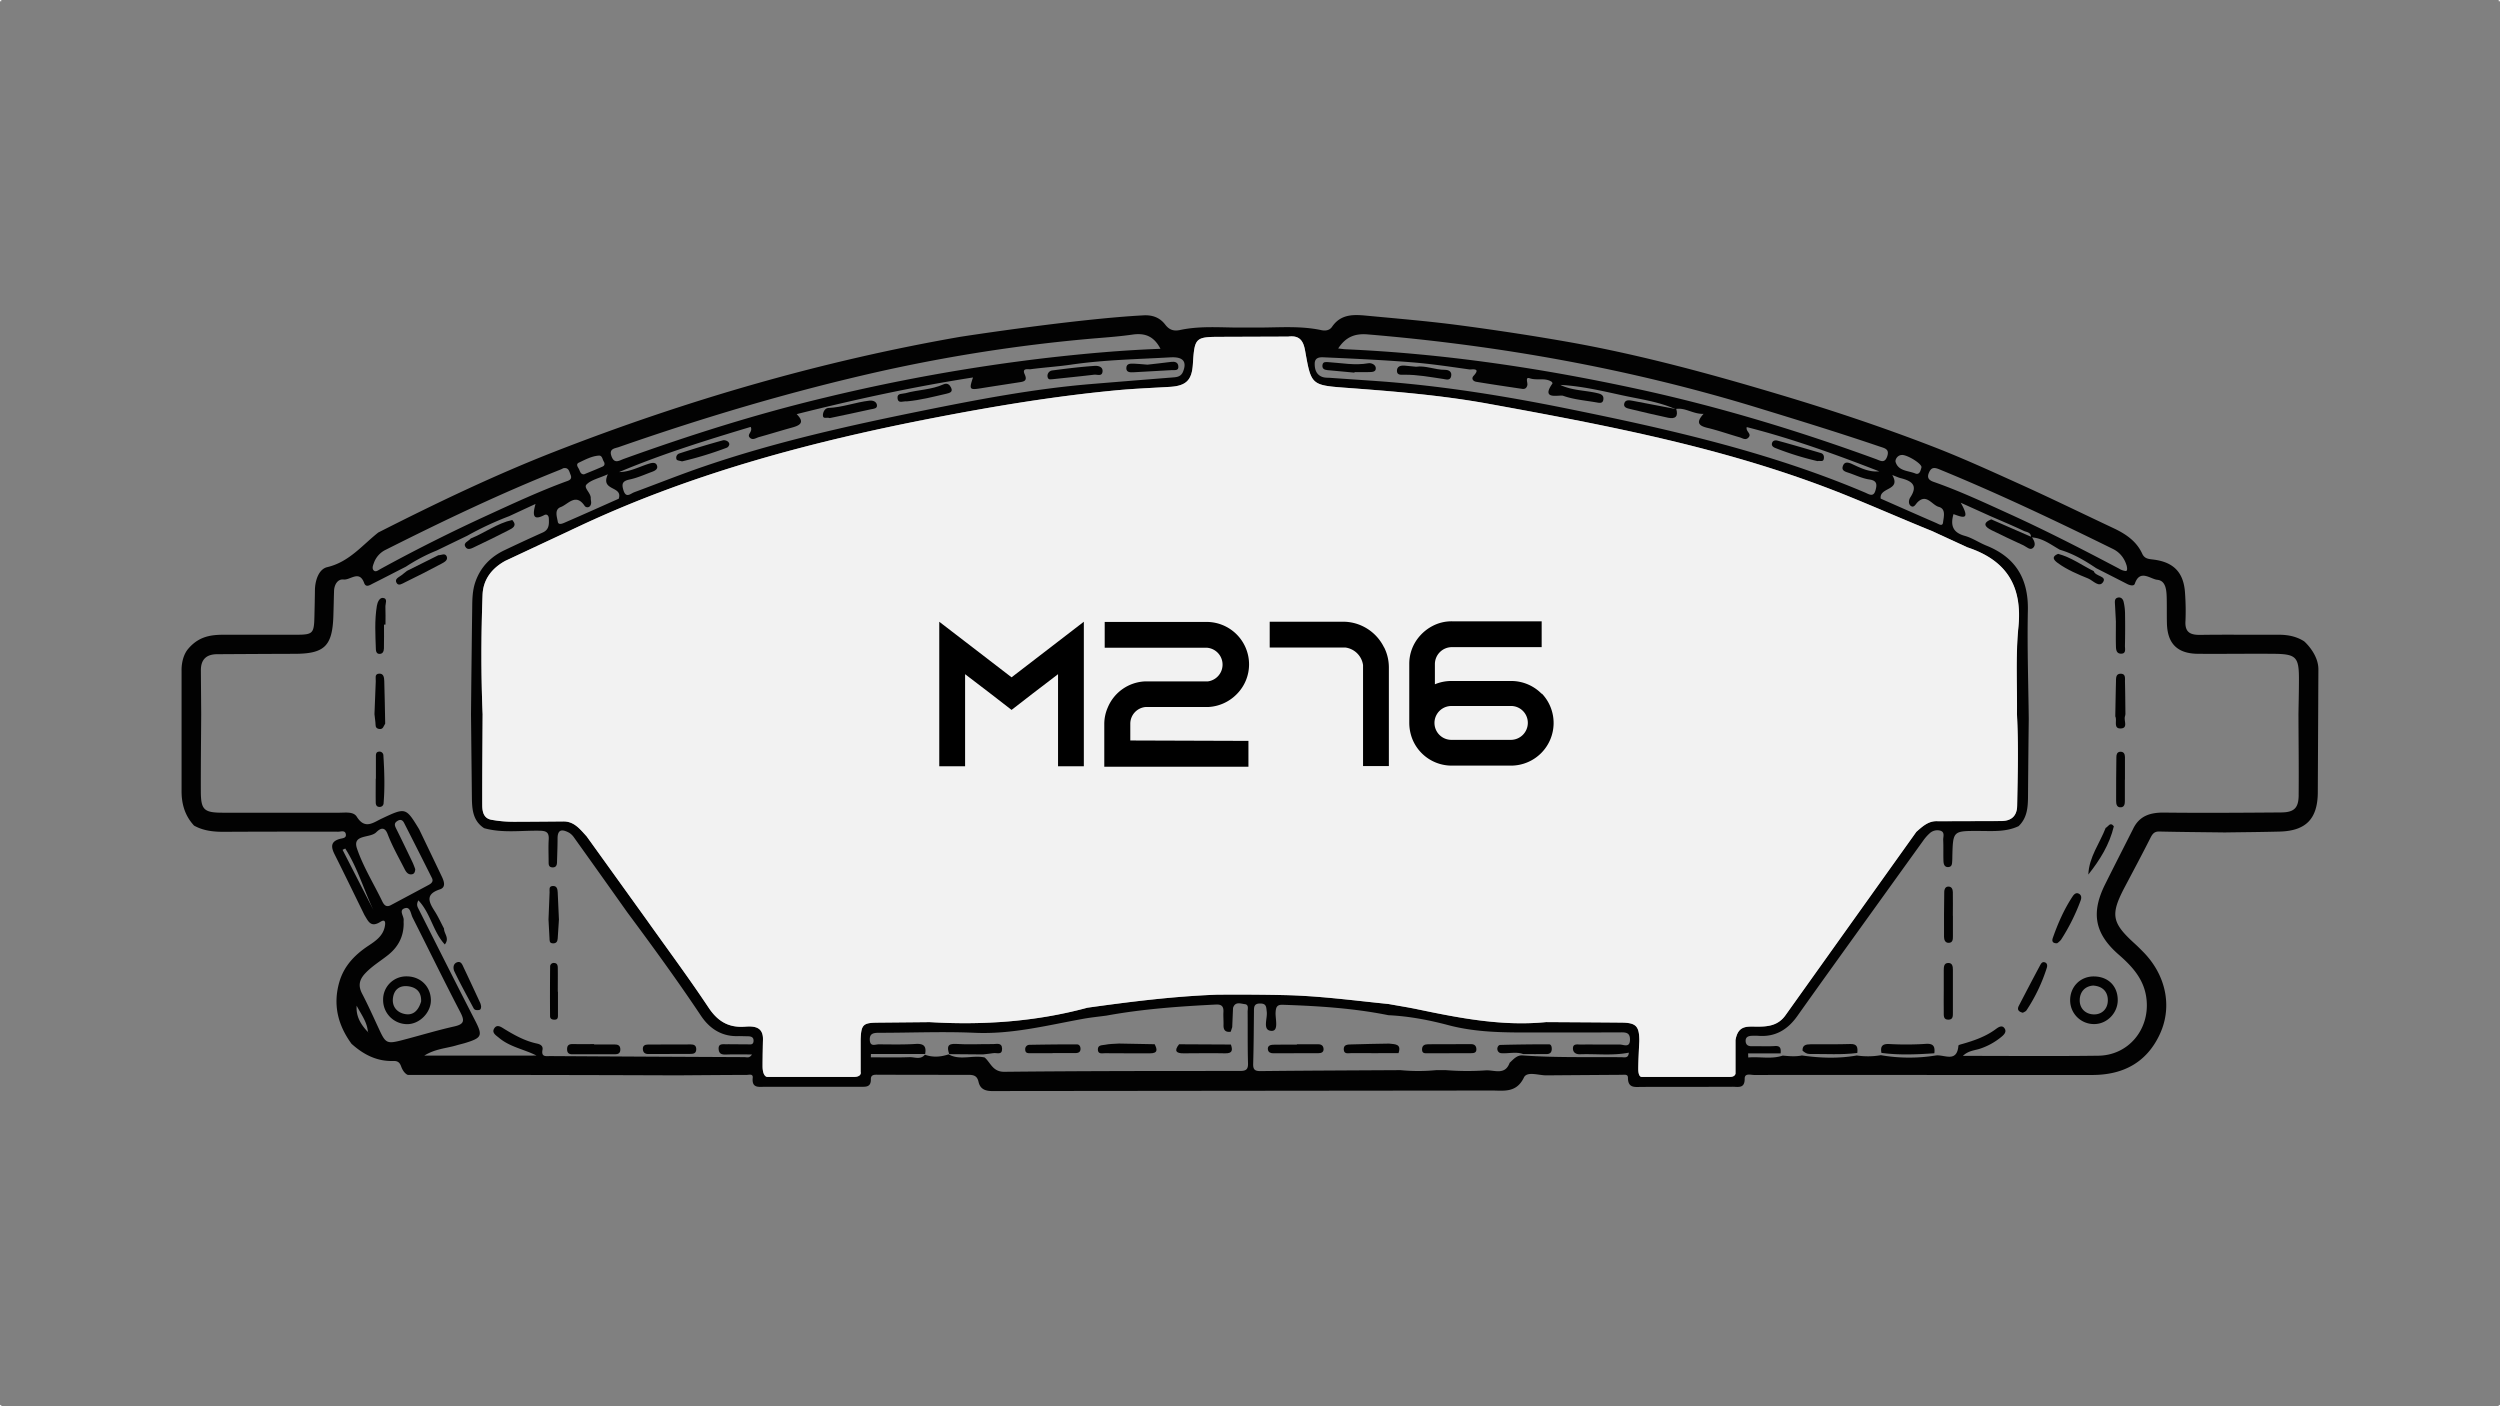 <svg xmlns="http://www.w3.org/2000/svg" viewBox="0 0 1920 1080"><rect x="0" y="0" width="1920" height="1080" fill="#808080" stroke="none"/><defs><style>.cls-1{fill:#f2f2f2;}.cls-2{fill:#020202;}</style></defs><g id="Capa_2" data-name="Capa 2"><g id="Capa_1-2" data-name="Capa 1"><rect class="cls-1" x="1919" y="1079" width="1" height="1"/><rect class="cls-1" width="1" height="1"/><rect class="cls-1" y="1079" width="1" height="1"/><rect class="cls-1" x="1919" width="1" height="1"/></g><g id="Capa_3" data-name="Capa 3"><path class="cls-2" d="M1769.6,492.55c-6.13-3.93-12.89-5.12-20.09-5.08-19.86.12-39.75-.19-59.63.12-7.77.13-12-2-11.44-10.63a187.45,187.45,0,0,0-.31-21.06c-.86-16.13-8.61-24.36-24.84-26.21-3.55-.41-6.39-.76-8.1-4.5-4.46-9.75-12.85-15.24-22.14-19.61-23.36-11-46.58-22.33-70.1-33-22.86-10.33-45.66-20.8-69.13-29.85-38.65-14.91-77.88-28-117.52-39.82-52.9-15.83-106.2-30.33-160.63-40.07-28.28-5-56.72-9.32-85.19-13.09-23.14-3.06-46.44-5-69.68-7.19-10.3-1-20.73-1.93-27.76,8.39-1.95,2.86-5.16,3.27-8.26,2.6-15.11-3.25-30.45-2.14-45.68-2l-21.06,0c-14-.22-28.13-1.08-42,1.95-4.83,1-8.19-.33-11.11-4.15-4.19-5.49-9.79-7.55-16.82-7.16C825.39,245,737.35,258.7,737.35,258.7,630.57,277.32,527,307.44,426.09,346.81c-46.08,18-90.68,39.38-134.78,61.76a6.87,6.87,0,0,0-.81.42c-12.41,9.77-22.32,22.62-39.23,26.59-6.35,1.49-9.29,10-9.4,17.61-.08,6.74-.24,13.46-.39,20.18-.31,13.25-1.12,14.08-14.1,14.11-16.82,0-33.63,0-50.47,0-11.24,0-22.75-.77-32.63,11.13-5.36,6.67-4.83,16.58-4.83,16.58v91.43c-.16,10.52,2.41,19.67,9.57,27.43,7.14,4,14.89,4.81,22.93,4.78q43.91-.23,87.82-.08c2.07,0,5.49-1.45,5.87,2.24.28,2.81-2.71,2.74-4.66,3.29-7.2,2-6.81,6.28-4,11.88,7.76,15.46,15.29,31.06,22.93,46.62,2.84,4.49,4.63,10,12.25,5.19,4.62-2.94,3.74,2.13,3.21,4.35-1.64,6.78-7.09,10.47-12.43,14-10.45,6.94-18.77,15.5-22.35,27.93-5,17.42-1.1,33,9.37,47.37,9.12,8.22,19.4,13.62,32.09,13.21,3-.09,4.83.81,6,4.12,2.08,5.74,5.2,6.59,5.2,6.59h61.62q72.7.06,145.43.33c17.7-.13,35.39-.29,53.08-.33,1.81,0,5.08-1.2,4.71,2.26-.84,8.2,4.85,6.85,9.5,6.85,24.4.05,48.82,0,73.24,0,4.07,0,8.07.45,8-5.73-.1-4,3.19-3.53,6-3.53q34.33.11,68.67.09c4,0,6.9.48,8,5.33,1.3,5.74,5.31,7.27,11.42,7.12l381.78-.4c9.53-.15,19.68,2.42,25.67-10,2.39-5,11.22-1.63,17.15-1.65q28.86-.23,57.74-.42c2,0,5.07-.76,5,2.29,0,8.26,5.58,7,10.72,7,23.23-.07,46.47,0,69.7-.11,4.31,0,9.32,1.52,9.23-6.23,0-4.48,4.61-2.82,7.35-2.82q71.52-.09,143.06,0,58.22,0,116.46,0c23.92,0,42.12-9.69,52.16-31.78,9.58-21.08,4.31-45-12.67-62.44-2.13-2.19-4.3-4.35-6.55-6.41-18.11-16.4-19.15-22.51-7.64-44.23,6.42-12.14,12.89-24.25,19.07-36.48,1.62-3.21,2.87-5.75,7.16-5.64,16.79.39,33.59.5,50.38.72,14-.22,28.1-.3,42.14-.68,20-.55,28.94-9.64,29.23-29.56l.46-95C1780.56,502,1769.6,492.55,1769.6,492.55ZM1481.44,363c1.67-3.85,3.67-4.31,7.82-2.61,45.37,18.58,89.59,39.61,133.57,61.25,6,3,9,7.92,10.46,12.84.53,2.35.5,4.09-.75,4.07a12,12,0,0,1-5-1.78c-28-14.78-56.14-29.26-85-42.37-18.82-8.56-37.55-17.32-57.09-24.17C1481.77,369,1479.58,367.28,1481.44,363Zm-20.73-13.6c4.15-.08,15.09,6.57,15,9.41-.63,2.41-1.43,6.19-4.76,4.82-5.41-2.24-13-1.73-15.13-8.84C1455.31,353.2,1457.07,349.49,1460.71,349.42Zm-.9,17.84c8.19,2.08,13.53,5.33,7.32,14.73-1.23,1.87-1.76,5.21.54,6.68s3.45-1.36,4.92-2.85c7-7.05,11.09,2.06,16.41,3.49,5.67,1.53,3.75,7.79,3.25,12-.4,3.34-3.49,1.12-5.12.42-14.47-6.26-28.88-12.65-42.75-18.77-1.3-9,16-5.87,8.87-18.12C1456.41,366,1458.06,366.82,1459.81,367.26ZM1050.47,256.83c101.88,8.51,201.92,26.47,299.78,56.45,31.18,9.55,62.32,19.12,93.18,29.62,4,1.36,7.93,1.91,5.91,7.71-2,5.6-5.3,3.16-8.76,1.91-59.63-21.78-120.24-40.17-182.33-53.65-74.16-16.1-148.94-27.26-224.8-30.64-1.69-.08-3.38-.35-5.73-.61C1033.61,258.66,1040.63,256,1050.47,256.83Zm-33.2,17.62c22.26,1,44.53,2,66.72,3.78,14.88,1.16,29.67,3.4,44.45,5.49,1.69.24,9.31-1.58,3.27,4.92-2,2.23-.27,4.21,2.09,4.59,11.74,1.95,23.51,3.68,35.26,5.42,2.09.31,3.36-.55,3.92-2.77.5-1.93-1.94-6.63,1.88-5.35,5.62,1.91,11.67-.71,16.8,2.67.36.24.75,1.15.6,1.37-9.32,13.06,5.49,8.41,8.21,9.39,8.19,2.93,17.2,3.61,25.89,5.14,2.15.38,4.57.86,5-2.19.42-2.88-1.1-4.11-4.06-4.84-9.6-2.39-19.81-2-29-6.47,16.18.85,31.87,4.57,47.59,8,13.49,2.94,27.32,4.75,40.15,10.3.28.11.57.24.85.37a.4.4,0,0,1,.15.07h0l-.24-.24.13,0a2.11,2.11,0,0,1,.35-.05,0,0,0,0,1,.06,0c7.08-1.1,12.88,4,21,3.82-6.37,6.9-3.38,9.23,3.21,10.79,8.26,2,16.3,4.85,24.49,7.2,2.19.62,4.59,2.57,6.8.15,2.75-3-2.26-4.47-1.35-8,34.78,8.81,68.4,21,101.78,34-7.61.74-14.09-2.46-20.53-5.47-3.18-1.49-6.21-2.33-7.47,1.54-1.2,3.64,2.42,4.3,4.92,5.18,5.16,1.78,10.24,4.24,15.57,5,6.22.88,5.72,4.35,4.59,8.41-1.49,5.31-4.83,3-7.92,1.64-73.64-31.27-151.16-48.79-229.17-64.58-48.51-9.82-97.27-17.66-146.68-21.13-11.57-.81-23.15-1.58-34.74-2.4-2.13-.15-4.4,0-6.33-.72-4.7-1.74-5.89-5.91-5.82-10.39C1009.89,274,1014.33,274.32,1017.27,274.45Zm-118.22,0c9.73-.55,12.6,3.42,9.53,11-1.74,4.3-5.43,4.23-9.11,4.52q-30.57,2.42-61.14,4.94c-43.84,3.61-87,11.84-130,20.54-56.15,11.37-112,23.8-166.35,42.3C523.55,364,505.46,371.25,487.2,378c-3.05,1.12-6.45,5-8.43-1.6-1.49-4.94-.66-7,4.77-8.15,5.9-1.21,11.51-3.78,17.22-5.89,2.37-.86,5-2.24,3.64-5.22-1-2.25-3.69-1.72-5.73-1.1-7.67,2.33-14.83,6.41-23.21,6.52,33-13.9,67-24.47,101.08-34.7,1.85,4-3.38,5.73-.55,8.37,2.22,2.08,4.66.08,6.86-.53,8.52-2.35,16.95-5,25.45-7.33,5.91-1.63,10.12-3.78,3.54-10.31C657,306.69,701.68,297,747.27,289.89c-3.14,9.31-2.74,9.73,6.33,8.26,9.64-1.56,19.28-3,28.92-4.51,3.6-.55,6.85-.92,4.44-6.19-2.33-5.09,2.78-3.65,4.56-3.89,10.26-1.38,20.65-2,30.9-3.49C847.83,276.32,873.48,275.9,899.05,274.43ZM475.3,343.34c65.88-23,132.72-42.87,200.82-58.17A1245.27,1245.27,0,0,1,836,260.28c11.23-1,22.54-1.69,33.71-3.31,9.45-1.37,16.45,1.09,21.53,10.91-29.58,1.08-58.07,3.67-86.53,6.9a1431.59,1431.59,0,0,0-170.9,30.52c-52.51,12.54-103.88,28.79-154.63,47.09-3.58,1.29-7.32,4.19-9.56-2C467.48,344.5,472.2,344.42,475.3,343.34Zm-30.79,12c4.9-2.32,9.78-5,15.31-5.44,2.72-.22,2.79,2.81,3.86,4.52.93,1.49.84,3.12-.83,3.87-4.7,2.12-9.51,4-14.32,6-2.85.07-3.07-2.57-4-4.25C443.74,358.67,442.12,356.47,444.51,355.33ZM449,388.49c1.21,1.78,4.72,1.65,5-2.24.07-1.2-.35-2.41-.3-3.62.19-4.09-5.8-8-3.21-10.58,3.53-3.54,9.42-4.71,16.36-7.82-6.15,13.22,11.73,8.65,8.34,18.79-12.89,5.72-27.12,12.11-41.43,18.32-1.72.75-4.92,2.15-5.37-.63-.65-3.83-2.8-9.41,2.31-11.31C436.3,387.33,442.18,378.41,449,388.49ZM287.14,432.37a17.76,17.76,0,0,1,8.91-10.05c44-22.14,88.48-43.44,134.32-61.65.85-.33,1.64-.79,2.26-1.08,4.22-.79,4.53,2.6,5.54,4.94,1.71,4-1.78,4.62-4.14,5.5-20,7.42-39.3,16.36-58.63,25.23Q333,414.66,292.18,437c-1.64.9-3.44,2.46-4.91,1.31C285.38,436.79,286.43,434.35,287.14,432.37Zm-24.05,220.3c.68-.35,1.38-.68,2.06-1,9.36,14.64,14.21,31.49,21.57,47.11Q274.92,675.71,263.09,652.67ZM293.46,692c-6.48-13.42-14.52-26.3-19.28-40.29-3.8-11.14,9.84-7.85,14.62-12.39,1.92-1.82,6.13-6,8.9,1.27,3.56,9.33,8.58,18.1,13.11,27,1.1,2.15,2.63,4.37,5.6,3.86,1.65-.3,2.42-1.67,2.48-4-.57-1.47-1.25-3.49-2.17-5.4-4.06-8.5-8.15-17-12.34-25.43-1.17-2.35-2.11-4.35.87-6.15,2.53-1.56,4.05-.51,5.14,1.62q10.74,21.09,21.35,42.28c1.27,2.54-.31,4-2.31,5.13-9.64,5.19-19.3,10.33-29,15.51C296.82,697.08,295,695.27,293.46,692ZM282.79,792.89l-.16-.19-.08,0a.41.41,0,0,0,0-.11c-5.33-5.64-9.29-11.9-8.63-20.21,3.34,6.53,8.09,12.48,8.63,20.21,0,0,0,.06.09.07l.31-.14Zm26.39,5.87c-12.08,3.14-13,2.61-18.09-8.41-4.24-9.12-8.35-18.32-13-27.24-3.16-6.08-2.19-10.71,2.42-15.61,5.29-5.65,11.9-9.51,17.81-14.28,7.59-6.14,11.61-14,11.7-23.74a25.41,25.41,0,0,1,0-2.76c.31-3.21-4.28-7.91,1.23-9.29,3.93-1,4.2,4.43,5.61,7.22,12.21,24.2,24.09,48.56,36.6,72.59,3.39,6.52,3.3,9.29-4.56,11.06C335.58,791.29,322.45,795.31,309.18,798.76Zm264.73,3.31c-5.49,0-11-.13-16.49-.09-2.66,0-5.89-.52-5.49,3.91.33,3.63,2.57,4.11,5.77,4,6.33-.24,12.67-.07,19.81-.07-1.87,3.14-4.13,2.05-5.82,2.05q-74.55-.33-149.12-.8c-3.2,0-7,.93-5.93-4.76.57-2.92-1.45-4.26-4.24-4.85-9.09-1.91-17.1-6.33-24.94-11.12-2.58-1.6-5.74-4-7.93-.44-2.07,3.37,1.6,5.36,3.8,7.23,8.34,7,19.12,8.68,28.75,13.55H325.9c8.41-5.23,16.75-5.51,24.4-7.77,2.33-.69,4.72-1.23,7.05-1.92,13-4,13.5-5.68,7.29-17.7-14.59-28.35-28.9-56.86-43.25-85.34-.76-1.53-1.8-3.23-.08-6.48,9.48,9.91,11.18,24,20.31,33.87,3.91-4.86-.74-8.37-.59-12.17-2.39-4.5-4.48-9.16-7.21-13.42-4.63-7.18-7.24-13,4-16.71,5-1.63,3.11-6.48,1.36-10.13-5.72-12-11.53-24.06-17.29-36.06C311.62,620,311.6,620,293.09,628.71c-6.63,3.14-12.87,8.5-19.11-1.5-2.59-4.15-9-3-13.83-3.05-29.63,0-59.28.07-88.91,0-14.82,0-17-2.2-17-17-.05-19.53.17-39.07.28-58.62-.07-11.28-.17-22.55-.24-33.82,0-8.36,4.31-12.23,12.47-12.29,19.81-.11,39.64-.25,59.45-.29,23-.05,29.08-5.91,29.83-29.08.2-6.39.33-12.8.52-19.19.16-4.88,2.82-9.33,7.34-8.81,5.16.6,12.06-7.51,15.79,2.7,1.41,3.87,4.61,1.43,6.9.29,8.39-4.2,16.73-8.54,25.1-12.81a135.26,135.26,0,0,1,23.8-12.49q11.7-5.67,23.42-11.33a241.3,241.3,0,0,1,32.13-15c6.21-2.87,12.4-5.75,20.26-9.4-2.45,8.59-1.91,13.1,6.64,8.59,2.13-1.12,3.49.4,3.58,2.59.2,4.29.35,8.53-4.68,10.77-9.73,4.34-19.39,8.84-29,13.41C376.91,427.5,369,435.47,365,447.18c-2.2,6.5-2.28,13.19-2.35,19.89q-.53,40.69-.92,81.44.33,32.06.68,64.12c.11,9,.77,17.82,9.42,23.42C386,640,400.39,637.71,414.67,638c5.24.09,7.05,1.58,6.74,6.74-.35,5.78-.07,11.59-.07,17.39,0,1.91.15,3.74,2.62,4,2.79.26,3.77-1.34,3.82-3.85.15-6.12.44-12.21.43-18.31,0-7.6,4-7,8.84-4.46a12.77,12.77,0,0,1,3.88,3.8q20.46,28.59,40.78,57.29c19.4,26.12,38.57,52.41,56.64,79.5,6.48,9.71,15.7,15.93,28.14,15.64,2.45-.06,4.89.09,7.35.11s5.1.26,4.88,3.73C578.54,802.73,576,802.07,573.91,802.07ZM952,822.5c-60.2,0-120.4,0-180.61.64-9,.1-10.5-6.9-15.18-11-9.13-2.06-18.82,2.55-27.69-2.39-6,2-12.1,2.5-18.21.26-3.36,4.11-7.91,1.74-11.84,1.89-9.88.39-19.76.13-29.64.13,0-.85,0-1.71.06-2.55h41.62c1.08-5.86-.94-8.12-7.21-7.73-9.46.6-19,.35-28.44.31-2.65,0-6.5,2.06-6.85-3.18s2.93-5.69,7.08-5.69c24.46,0,49-1.08,73.39,0,28.51,1.3,55.67-5.71,83.21-10.7,6-1.09,12-1.68,18.08-2.5,27.8-5.09,55.89-7.09,84.07-8.5,4.52-.24,6,1.61,5.75,5.82-.18,3.32.17,6.68.07,10-.11,3.95,1.64,5.6,5.53,5.07.39-1.17.77-2.35,1.16-3.54q.3-7.35.62-14.71c1.56-5.21,5.93-3.28,9-2.95,3.36.34,2.17,3.83,2.21,6,.13,13.13-.09,26.28.29,39.41C958.65,821.88,956.41,822.48,952,822.5Zm291.89-20.3c-10.08.07-20.14-.08-30.22,0-2.18,0-5.56-.81-5.65,2.83-.08,3.21,2.22,4.76,5.5,4.65,12.4-.45,24.83,1.24,37.42-1.25-.29,4.61-3.43,3.52-5.87,3.5-25.27-.24-50.55.46-75.78-1.37-4.25-.32-7,3-9.89,5.69-3.47,9.58-11.31,5.63-17.85,5.76a205,205,0,0,1-31.15-.14H1103a142.75,142.75,0,0,1-27.5,0c-35.77.21-71.51.34-107.28.72-4.41.06-5.91-1.08-5.78-5.56.4-13.44.46-26.88.6-40.34,0-3.19,0-6,4.65-6,5.07-.06,4.75,2.81,5.19,6.46.61,5.22-3.56,14.34,3.69,14.56,5.7.17,2.8-9.16,3.09-14.21.26-4.2,1.12-6,5.65-5.82,27.18.92,54.28,2.61,81,8,15.59.72,31,3.66,45.88,7.6,21.59,5.75,43.39,5.71,65.33,5.68s44,0,66-.08c4,0,8.35-.6,8.32,5.49C1251.77,805.12,1247,802.18,1243.89,802.2Zm89-3.42v25.63s-.08,2.66-4.34,2.66h-67.6s-2.74.57-2.74-6.11.81-21.37.81-21.37c0-11.55-2.42-14.12-13.79-14.23-19.24-.18-38.48-.26-57.72-.39-33.54,3.33-66.13-3-98.67-9.8-7.42-1.56-14.91-2.72-22.36-4.08-26.82-2.71-53.58-6.33-80.58-6.86-27.19-.61-51.61-.3-51.61-.3-33.27,1.25-66.25,5.4-99.17,10C795.39,784.7,754.94,787.42,714,785q-19.69.19-39.38.38c-11.83.08-13.22,1.38-13.65,13v24.78s1.27,3.93-5.39,3.93H589.21s-3.55,0-3.55-8.37.3-20.08.3-20.08c.33-9.92-6.47-10.73-13.59-10.18-12.58,1-21.06-3.91-28.15-14.57C529,751,512.63,729,496.73,706.58q-23.12-32.15-46.22-64.28c-4.95-5.35-9.45-11.5-17.81-11.44,0,0-27.56.26-37.76.26a95.73,95.73,0,0,1-17.67-1.56c-6.07-1.18-6.9-6.54-6.9-11.48-.05-23.19.17-46.38.29-69.55-1.28-30.53-1.17-61.08-.05-91.62.42-12,7.29-20.6,17.48-26.18l59-27.65c86.47-40.22,177.78-64.31,271-82.31,46.15-8.92,92.42-16.58,139.22-21,13.68-1.29,27.43-1.82,41.17-2.65,12.39-.75,16.87-5.1,17.64-17.27,1.32-20.68,1.78-21.12,22-21.15l51.23-.19c9-1.16,11.69,3.53,13,11,4.56,25.54,4.56,26.33,30,28.22,37.16,2.76,74.29,5.71,110.93,12.4,93.79,17.07,187.44,34.81,276.38,71,21.44,8.7,42.61,18,64,26.67l27.3,12.56c30,10,42.21,29.73,39.09,61.34-2.19,22.11-.86,44.56-1.12,66.85,1.28,23.43.59,46.88.16,70.3-.14,7.9-4.44,11.63-12.08,11.74l-48.73.14c-7.16-.49-11.82,3.95-16.61,8.16q-50.27,70.41-100.49,140.85c-5.8,8.19-13.91,8.84-22.69,8.73C1341.26,788.35,1334.79,787.67,1332.87,798.78Zm432.49-188.06c-.09,9.88-3.49,13.14-13.44,13.24-29.93.23-59.87.45-89.8.11-10.76-.13-19.17,2.46-24,12.7-7.16,14.16-14.38,28.26-21.44,42.45-10.91,21.94-8,37.8,10.39,53.87,10.85,9.45,20,19.5,21.48,34.77,2.29,22.93-14,42.63-37.09,42.93-34.22.46-68.46.13-104,.13,4.24-4,8.78-4.15,12.69-5.36a51,51,0,0,0,16.74-9.11c2.32-1.86,4.47-4.13,2.46-6.85-1.76-2.44-4.38-.9-6.42.63-7.71,5.76-16.6,8.88-25.73,11.49-1.13.31-3.12.79-3.15,1.32-1.12,13.59-11,6.59-17.5,7.58a127.93,127.93,0,0,1-42.1-.24,56.83,56.83,0,0,1-18.45.22c-14,2.5-28.09,2-42.14,0-4.9,1-9.82.57-14.74.08-8.78,3-17.66.64-26.48,1.48l-.11-3.14h25c.17-3.19.29-6-4.5-5.65-5.78.38-11.6,0-17.4.13-3,.09-4.85-.92-5-3.91-.14-3.23,2.15-4,4.85-4.1a43.54,43.54,0,0,1,4.57,0c13.2,1.12,22.77-4.59,30.28-15.18,19.77-27.89,39.8-55.58,59.74-83.36q18.43-25.63,36.89-51.28a33.45,33.45,0,0,1,4.79-5.49,8.66,8.66,0,0,1,8.5-2.2c3.6,1.18,2,4.66,2.11,7.16.26,5.47,0,11,.22,16.47.11,2,.76,4.48,3.69,4.3s2.89-2.61,3-4.7c.11-1.22.09-2.45.11-3.68.5-19.44.5-19.42,20.34-19.35,10.34,0,20.79.94,30.56-3.71,6.55-6.27,7.16-14.41,7.21-22.76q.23-29.78.57-59.54c-.29-27.75-1.27-55.51-.68-83.23.53-24.33-9.29-40.85-31.89-49.92-5.64-2.28-10.82-5.9-16.6-7.49-9.09-2.52-11.14-7.93-8.63-16.67,5.79,1.94,14,6.05,5.56-8.76l22.92,10.35c8.5,3.71,17.09,7.26,25.46,11.26,2,.95,5.53,1,5.55,4.5,0,.11,0,.23,0,.34v.13a1.83,1.83,0,0,1,.33,0,5.61,5.61,0,0,1,.59.06c8.17.6,14.47,5.62,21.26,9.45,10.23,3,19.22,8.32,27.94,14.19q12,6.09,23.89,12.18c2,1,5.07,1.8,5.77-.28,3.87-11.4,12-3.54,17.2-3,6.7.65,7.14,8.08,7.29,14,.16,6.39,0,12.8.16,19.21.3,15.71,7.93,23.48,23.78,23.63,19.2.16,38.41-.15,57.61,0,18,.11,20.05,2.26,20,19.88,0,8.83-.24,17.67-.37,26.5C1765.28,569.22,1765.56,590,1765.36,610.72Z"/><path class="cls-1" d="M1550.16,481.66c-2.19,22.11-.86,44.56-1.12,66.85,1.28,23.43.59,46.88.16,70.3-.14,7.9-4.44,11.63-12.08,11.74l-48.73.14c-7.16-.49-11.82,3.95-16.61,8.16q-50.27,70.41-100.49,140.85c-5.8,8.19-13.91,8.84-22.69,8.73-7.34-.08-13.81-.76-15.73,10.35v25.63s-.08,2.66-4.34,2.66h-67.6s-2.74.57-2.74-6.11.81-21.37.81-21.37c0-11.55-2.42-14.12-13.79-14.23-19.24-.18-38.48-.26-57.72-.39-33.54,3.33-66.13-3-98.67-9.8-7.42-1.56-14.91-2.72-22.36-4.08-26.82-2.71-53.58-6.33-80.58-6.86-27.19-.61-51.61-.3-51.61-.3-33.27,1.25-66.25,5.4-99.17,10C795.39,784.7,754.94,787.42,714,785q-19.69.19-39.38.38c-11.83.08-13.22,1.38-13.65,13v24.78s1.27,3.93-5.39,3.93H589.21s-3.55,0-3.55-8.37.3-20.08.3-20.08c.33-9.92-6.47-10.73-13.59-10.18-12.58,1-21.06-3.91-28.15-14.57C529,751,512.63,729,496.73,706.58q-23.12-32.15-46.22-64.28c-4.95-5.35-9.45-11.5-17.81-11.44,0,0-27.56.26-37.76.26a95.73,95.73,0,0,1-17.67-1.56c-6.07-1.18-6.9-6.54-6.9-11.48-.05-23.19.17-46.38.29-69.55-1.28-30.53-1.17-61.08-.05-91.62.42-12,7.29-20.6,17.48-26.18l59-27.65c86.47-40.22,177.78-64.31,271-82.31,46.15-8.92,92.42-16.58,139.22-21,13.68-1.29,27.43-1.82,41.17-2.65,12.39-.75,16.87-5.1,17.64-17.27,1.32-20.68,1.78-21.12,22-21.15l51.23-.19c9-1.16,11.69,3.53,13,11,4.56,25.54,4.56,26.33,30,28.22,37.16,2.76,74.29,5.71,110.93,12.4,93.79,17.07,187.44,34.81,276.38,71,21.44,8.7,42.61,18,64,26.67l27.3,12.56C1541.09,430.31,1553.28,450.05,1550.16,481.66Z"/><path class="cls-2" d="M1608.17,749.9c11,.11,18.32,7.47,18.25,18.33-.06,9.78-8.23,18.15-17.79,18.25a18.26,18.26,0,0,1-18.76-18.16C1589.81,757.78,1597.74,749.8,1608.17,749.9Zm-.46,7c-6.34.42-10.26,4.65-10.48,10.9-.24,6.47,4.21,11,10.58,11.26,6.6.25,11-4.41,11-10.83C1618.83,762.08,1615.26,757.5,1607.71,756.93Z"/><path class="cls-2" d="M1579.85,724.44c-3.65.09-4.11-1.78-3.27-4.16,3.93-11.17,8.66-22,15.22-31.88.94-1.43,2.5-3.09,4.54-2.14,2.37,1.09,2.35,3.26,1.54,5.46a154.24,154.24,0,0,1-15,30A14.07,14.07,0,0,1,1579.85,724.44Z"/><path class="cls-2" d="M1553.59,777.79c-3.39-.78-4.63-2.43-3.12-5.34,5.32-10.26,10.67-20.52,16.13-30.71.78-1.47,1.78-3.57,4.12-2.55,1.66.73,1.7,2.56,1.25,4A129.57,129.57,0,0,1,1556.3,776C1555.7,776.85,1554.39,777.27,1553.59,777.79Z"/><path class="cls-2" d="M1492.81,760.66c0-5.19-.07-10.38,0-15.56.05-2.4,0-5.39,3.32-5.53s3.68,2.65,3.69,5.18q.06,16.49,0,33c0,2.4.19,5.29-3.33,5.36-4.23.09-3.63-3.33-3.69-5.94-.12-5.49,0-11,0-16.47Z"/><path class="cls-2" d="M1499.84,703.31c0,5.16.07,10.33,0,15.49,0,2.37.07,5.34-3.38,5.3-2.61,0-3.44-2.43-3.45-4.58q-.09-17.31.17-34.62c0-1.72.75-3.88,2.93-4,2.72-.18,3.63,2,3.67,4.21.12,6.08,0,12.15,0,18.23Z"/><path class="cls-2" d="M1426.41,808.68c-12.14,1.55-24.33.67-36.49.78-2.38,0-4-1.15-5.58-2.57-.19-4.28,2.73-4.85,6-4.87,10.25-.08,20.52.11,30.77-.22C1426.58,801.62,1426.82,804.69,1426.41,808.68Z"/><path class="cls-2" d="M1485.58,808.92c-13.56.91-27.11,1.53-40.64-.3-.87-4.8.42-7.08,6-6.81a231.46,231.46,0,0,0,28-.12C1485.18,801.23,1486.14,804,1485.58,808.92Z"/><path class="cls-2" d="M1617.16,635.82c2-.83,3.37-5,6.27-1.22-3.33,14-10.69,25.85-19.6,37.06C1604.35,658.24,1612.59,647.69,1617.16,635.82Z"/><path class="cls-2" d="M421.25,706.18c.26-6.95.48-13.9.83-20.85.1-1.9-.84-4.68,2.41-4.88s3.71,2.41,3.83,4.95q.48,10.43.94,20.86c-.31,4.79-.66,9.58-.93,14.37-.13,2.48-1.09,4-3.82,3.86s-2.39-2.23-2.5-4C421.71,715.75,421.5,711,421.25,706.18Z"/><path class="cls-2" d="M514.35,809.49c-5.46,0-10.93,0-16.4,0-2.54,0-4-1-4.23-3.62-.23-2.91,1.73-3.65,4-3.67,10.94-.08,21.87-.13,32.8-.08,2.22,0,4.18.62,4.2,3.59,0,3.59-2.4,3.68-4.91,3.7-5.17,0-10.33,0-15.49,0Z"/><path class="cls-2" d="M456.27,802.13c5.16,0,10.32.06,15.48,0,2.85-.05,4.73.78,4.67,4-.05,2.73-1.64,3.57-4.13,3.56q-16.38,0-32.77,0c-2.53,0-3.94-.95-4-3.68-.1-3.15,1.31-4.25,4.38-4.16,5.46.16,10.93,0,16.39,0Z"/><path class="cls-2" d="M369.48,772.77c0,1.58-.22,2.78-1.78,2.93s-3.19.2-4-1.4c-5-9.36-10.13-18.66-14.72-28.21-1-2.1-1.28-5.86,2.05-7.05,3.12-1.11,4.07,1.94,5.08,4.06,4.32,9.08,8.54,18.2,12.77,27.33A13.51,13.51,0,0,1,369.48,772.77Z"/><path class="cls-2" d="M428.51,761.63c0,6.07,0,12.13,0,18.2,0,1.46-.09,3.1-2.19,3.25s-3.87-.43-3.88-2.72q-.14-19.08.06-38.15a2.73,2.73,0,0,1,3.1-2.64c2.46.1,2.75,2,2.78,3.87.08,6.06,0,12.13,0,18.19Z"/><path class="cls-2" d="M1580.62,425.35c10,2.64,18.29,8.8,27.39,13.3,1.2,4.07,10.09,3.72,7.24,8.25-3,4.82-7.81-1.09-11.5-2.6-8.09-3.3-16.23-6.7-23.38-11.9C1577.17,430.07,1575.28,427.51,1580.62,425.35Z"/><path class="cls-2" d="M1625,477.22c-.17-3.19-.43-8.37-.73-13.55-.1-1.88-.23-3.93,1.91-4.61,2.58-.82,4.23.91,4.75,3.09a41.27,41.27,0,0,1,1.1,9q.19,12.38-.07,24.75c-.05,2.42,1.16,6.31-3.21,6.12-3.61-.15-3.67-3.55-3.72-6.3C1624.88,490.22,1625,484.72,1625,477.22Z"/><path class="cls-2" d="M1632.33,548.33a10.31,10.31,0,0,1-.33,1.76c-1.15,3.21,2.68,9.17-3.27,9.37s-2.59-6.18-4.19-9.28c.17-8.84.29-17.68.53-26.52.07-2.66-.28-6.18,3.55-6.22,4.1-.05,3.3,3.63,3.37,6.19C1632.19,531.86,1632.23,540.09,1632.33,548.33Z"/><path class="cls-2" d="M1529.23,398.85l31.3,13.7c1.73,2.63,3.34,5.93.88,8.23-2.29,2.15-5-.82-7.29-1.91-8.26-3.82-16.52-7.64-24.67-11.71C1524.6,404.74,1522.1,401.81,1529.23,398.85Z"/><path class="cls-2" d="M1631.9,598.7c0,5.46,0,10.92,0,16.38,0,2.19-.3,4.66-2.92,4.92-3.4.33-3.79-2.59-3.8-5,0-11.21,0-22.43.2-33.65,0-1.81.51-3.82,2.84-4,2.75-.19,3.71,1.66,3.74,4,0,5.77,0,11.53,0,17.29Z"/><path class="cls-2" d="M295.83,555.73c-1.25,1.85-1.52,4.84-5,4.06-3-.68-2.23-3.15-2.52-5.08s-.49-4.15-.72-6.23c.33-8.43.6-16.87,1-25.29.11-2.18-1.08-5.54,2.43-5.82,3.71-.29,4,3,4.1,5.76C295.44,534,295.62,544.86,295.83,555.73Z"/><path class="cls-2" d="M294.91,479.72c0,6.08.1,12.16-.05,18.24-.06,2.18-.85,4.41-3.69,4.22-1.77-.12-2.43-1.69-2.49-3.3-.38-11.24-1.09-22.52.77-33.69.45-2.65,2-6.32,4.73-6,3.83.48,1.71,4.39,1.81,6.82.19,4.55.06,9.12.06,13.68Z"/><path class="cls-2" d="M312.6,438.41l24.06-12c2.24.05,5.24-2,6.45,1,1.11,2.79-1.88,4.35-3.8,5.38q-13.95,7.49-28.2,14.39c-2,.95-5,3.17-6.51.54-1.89-3.19,1.83-4.39,3.81-6C309.8,440.6,311.2,439.51,312.6,438.41Z"/><path class="cls-2" d="M361.49,413.57c10.81-4.32,20.3-11.63,31.88-14.24,4.12,4.46.38,6.28-2.85,7.93-8.37,4.27-16.77,8.48-25.28,12.45-2.55,1.18-6.18,3.62-8-.06C355.73,416.77,359.94,415.61,361.49,413.57Z"/><path class="cls-2" d="M288.69,598.05c0-5.78,0-11.55,0-17.32,0-1.52.16-3.2,2.1-3.43a3,3,0,0,1,3.66,3c.76,12.13,1.16,24.27.16,36.41a2.93,2.93,0,0,1-2.84,3c-2.45.16-3.18-1.5-3.21-3.44-.09-6.08,0-12.15,0-18.22Z"/><path class="cls-2" d="M808.42,291.23c-.84-.13-3.58,1.1-3.93-2.15a4.17,4.17,0,0,1,3.69-4.58c10.85-1.43,21.73-2.77,32.64-3.51,1.85-.13,6.14.29,5.95,4.07-.22,4.41-4.11,2.42-6.42,2.7C830.07,289,819.76,290,808.42,291.23Z"/><path class="cls-2" d="M523.78,354.35c-1.65-.54-3.75-.61-4.17-1.49a3.44,3.44,0,0,1,1.92-4.55c11.2-3.62,22.46-7.09,33.82-10.18.95-.26,4.41.29,4.77,2.92a3.43,3.43,0,0,1-1.77,2.72A272.6,272.6,0,0,1,523.78,354.35Z"/><path class="cls-2" d="M637.22,321.1c-2.15-.93-5.41,1.22-5.23-2.44.12-2.37,1.6-5.22,4.21-5.34,10.76-.46,20.86-4.38,31.44-5.62,2.62-.31,5.35.58,5.84,3.24.53,2.94-2.68,3-4.53,3.37C658.26,316.72,647.52,318.92,637.22,321.1Z"/><path class="cls-2" d="M696.42,308.26c-2.57-.45-6.77,2.21-7.13-2.63-.29-3.76,3.57-3,6.12-3.67,9.63-2.68,19.91-2.59,29.17-6.77,3.06-1.39,4.86.42,5.88,2.59,1.59,3.38-1.2,4-3.65,4.61C716.77,304.7,706.79,307.33,696.42,308.26Z"/><path class="cls-2" d="M881.21,280.06c4.86-.56,11.53-1.25,18.18-2.12,2.8-.37,5.19.19,5.56,3.15.48,4-2.9,3-5.11,3.17q-14.62.92-29.25,1.64c-2.42.12-5.58.23-5.58-3.1,0-3.86,3.4-3.58,6.12-3.5S876.6,279.7,881.21,280.06Z"/><path class="cls-2" d="M859.43,801.44l27.34.52c2.08,4,2.58,7-3.55,7-11.55-.09-23.11.09-34.67-.09-2,0-5.41,1-5.4-2.93,0-3.56,3.39-3.12,5.42-3.54C852.11,801.65,855.8,801.71,859.43,801.44Z"/><path class="cls-2" d="M905.54,802l39.78.2c1.44,4.16,1.36,6.9-4.43,6.76-10.6-.27-21.21,0-31.81,0C903.2,809.05,901.53,807,905.54,802Z"/><path class="cls-2" d="M808.4,808.85c-5.47,0-10.95,0-16.42,0-2,0-4.55.41-4.61-2.8a3.28,3.28,0,0,1,3.29-3.63c12.14-.22,24.29-.37,36.43-.32,2.12,0,2.94,2.11,2.71,4-.26,2.26-2.14,2.67-4.07,2.67-5.78,0-11.55,0-17.33,0Z"/><path class="cls-2" d="M754.87,809.8,729,809.58c-1.61-5-1.9-8.36,5.49-7.84,9.37.66,18.83,0,28.25.12,2.67,0,6.74-1.39,6.86,3.52.12,5.24-4.12,3-6.67,3.43S757.55,809.48,754.87,809.8Z"/><path class="cls-2" d="M1395.84,354.14A227.22,227.22,0,0,1,1363.3,344c-1.29-.54-2.82-1.5-2.45-3.39.48-2.41,2.65-2.66,4.27-2.21,11.12,3,22.18,6.28,33.24,9.52,2.15.62,2.67,2.47,2.35,4.36C1400.25,355.09,1397.87,353.62,1395.84,354.14Z"/><path class="cls-2" d="M1087.55,281.65c7.17-1.07,14.43,2.37,22.08,2.38,3.08,0,5.63,1.41,4.83,5s-4,2.29-6.09,2c-9.95-1.45-19.83-3.37-30-3.23-2.34,0-5.53.49-5.53-3s2.9-4.25,5.91-4C1081.53,281,1084.25,281.32,1087.55,281.65Z"/><path class="cls-2" d="M1287.33,314c1.74,5.7-.55,8-6.17,6.83-9.78-2.09-19.51-4.37-29.22-6.73-2.23-.54-5.47-1.14-4.45-4.44.89-2.87,4-2.3,6.3-1.87,11.27,2.08,22.51,4.28,33.78,6.45Z"/><path class="cls-2" d="M1040.28,286.19c-7-.65-13.94-1.31-20.92-1.94-2.49-.22-4.13-1.28-3.69-4,.4-2.44,2.33-2.27,4.22-2.15,10.31.63,20.55,2.74,31,.87,2.24-.4,5.44,1,5.71,3.52.33,3.32-2.94,3.2-5.29,3.28-3.66.12-7.32,0-11,0Z"/><path class="cls-2" d="M996,802c5.5,0,11,0,16.5,0,2.74,0,4,1.54,4,3.89,0,2.17-1.71,2.95-3.79,2.95q-17.42,0-34.83.08c-2.08,0-3.75-.69-4.11-2.75-.52-2.9,1.75-3.77,3.94-3.83,6.1-.17,12.2-.06,18.31-.06Z"/><path class="cls-2" d="M1066.8,801.48c4.32.56,9.8,0,7.25,7.33-12.13,0-24.26.08-36.39,0-2.18,0-5.4,1-5.65-2.69-.29-4,3.11-3.94,5.72-4C1047.42,801.78,1057.11,801.67,1066.8,801.48Z"/><path class="cls-2" d="M1113.16,808.89c-5.47,0-11,0-16.42,0-2,0-4.58.48-4.61-2.78s1.95-4.12,4.77-4.13c10.95,0,21.9,0,32.84-.09,2.69,0,4,1.31,4.12,3.73.19,3-2,3.24-4.28,3.23-5.47,0-10.95,0-16.42,0Z"/><path class="cls-2" d="M1169.83,809.54c-5.24-2-11.1-.32-16.71-.68a3.18,3.18,0,0,1-3.11-2.77c-.34-1.72.84-3.55,2.12-3.58,12.47-.35,24.95-.48,37.43-.49,1.72,0,2.18,1.79,2.2,3.43,0,2.6-1.22,4-3.79,4.07C1181.92,809.58,1175.88,809.54,1169.83,809.54Z"/><path class="cls-2" d="M312.05,749.85c10.67-.09,18.6,7.48,18.87,18,.25,9.71-8.75,18.86-18.4,18.7a18.53,18.53,0,0,1-18.29-18.76A17.75,17.75,0,0,1,312.05,749.85Zm11.36,19.37c.34-7.14-3.38-10.74-9.46-11.69-6.84-1.08-11.39,2.31-12.18,9.12s3.57,11.29,9.74,12.22C318.35,779.9,321.68,774.84,323.41,769.22Z"/><path d="M832.39,477.48v111H812.57V517.77l-19.51,14.91-16.18,12.53L760.7,532.68l-19.51-14.91v70.74H721.36v-111l19.83,15.23,35.69,27.44,35.69-27.44Z"/><path d="M958.8,569v19.83H848.09V556.15a31.54,31.54,0,0,1,2.7-12.85,32.55,32.55,0,0,1,28.86-20h48.06a13,13,0,0,0-1.11-25.86H848.41V477.64H926.6a32.63,32.63,0,0,1,32.68,32.67A32.4,32.4,0,0,1,949.92,533a32.94,32.94,0,0,1-22.36,10H879.65a12.9,12.9,0,0,0-11.58,12.84v12.85Z"/><path d="M1063,497.15a34.47,34.47,0,0,1,3.65,15.54v75.66h-19.83V510.79a15.81,15.81,0,0,0-13.48-13.48H975.13V477.48h56.31a34.51,34.51,0,0,1,15.55,3.65,35.17,35.17,0,0,1,16,16.18Z"/><path d="M1184,532.52A32.75,32.75,0,0,1,1160.55,588H1115a32.57,32.57,0,0,1-30.14-20,34.31,34.31,0,0,1-2.54-12.85V509.68a32.14,32.14,0,0,1,8.25-21.42,33.65,33.65,0,0,1,9.52-7.45,31.39,31.39,0,0,1,14.91-3.65h69V497h-69a13.07,13.07,0,0,0-13,13v15.54a32.48,32.48,0,0,1,12.37-2.54h46.79a32.81,32.81,0,0,1,23,10Zm-23.63,35.69a13.07,13.07,0,0,0,13-13,12.93,12.93,0,0,0-12.22-13h-46.79a13,13,0,0,0,.64,26h45.36Z"/></g></g></svg>